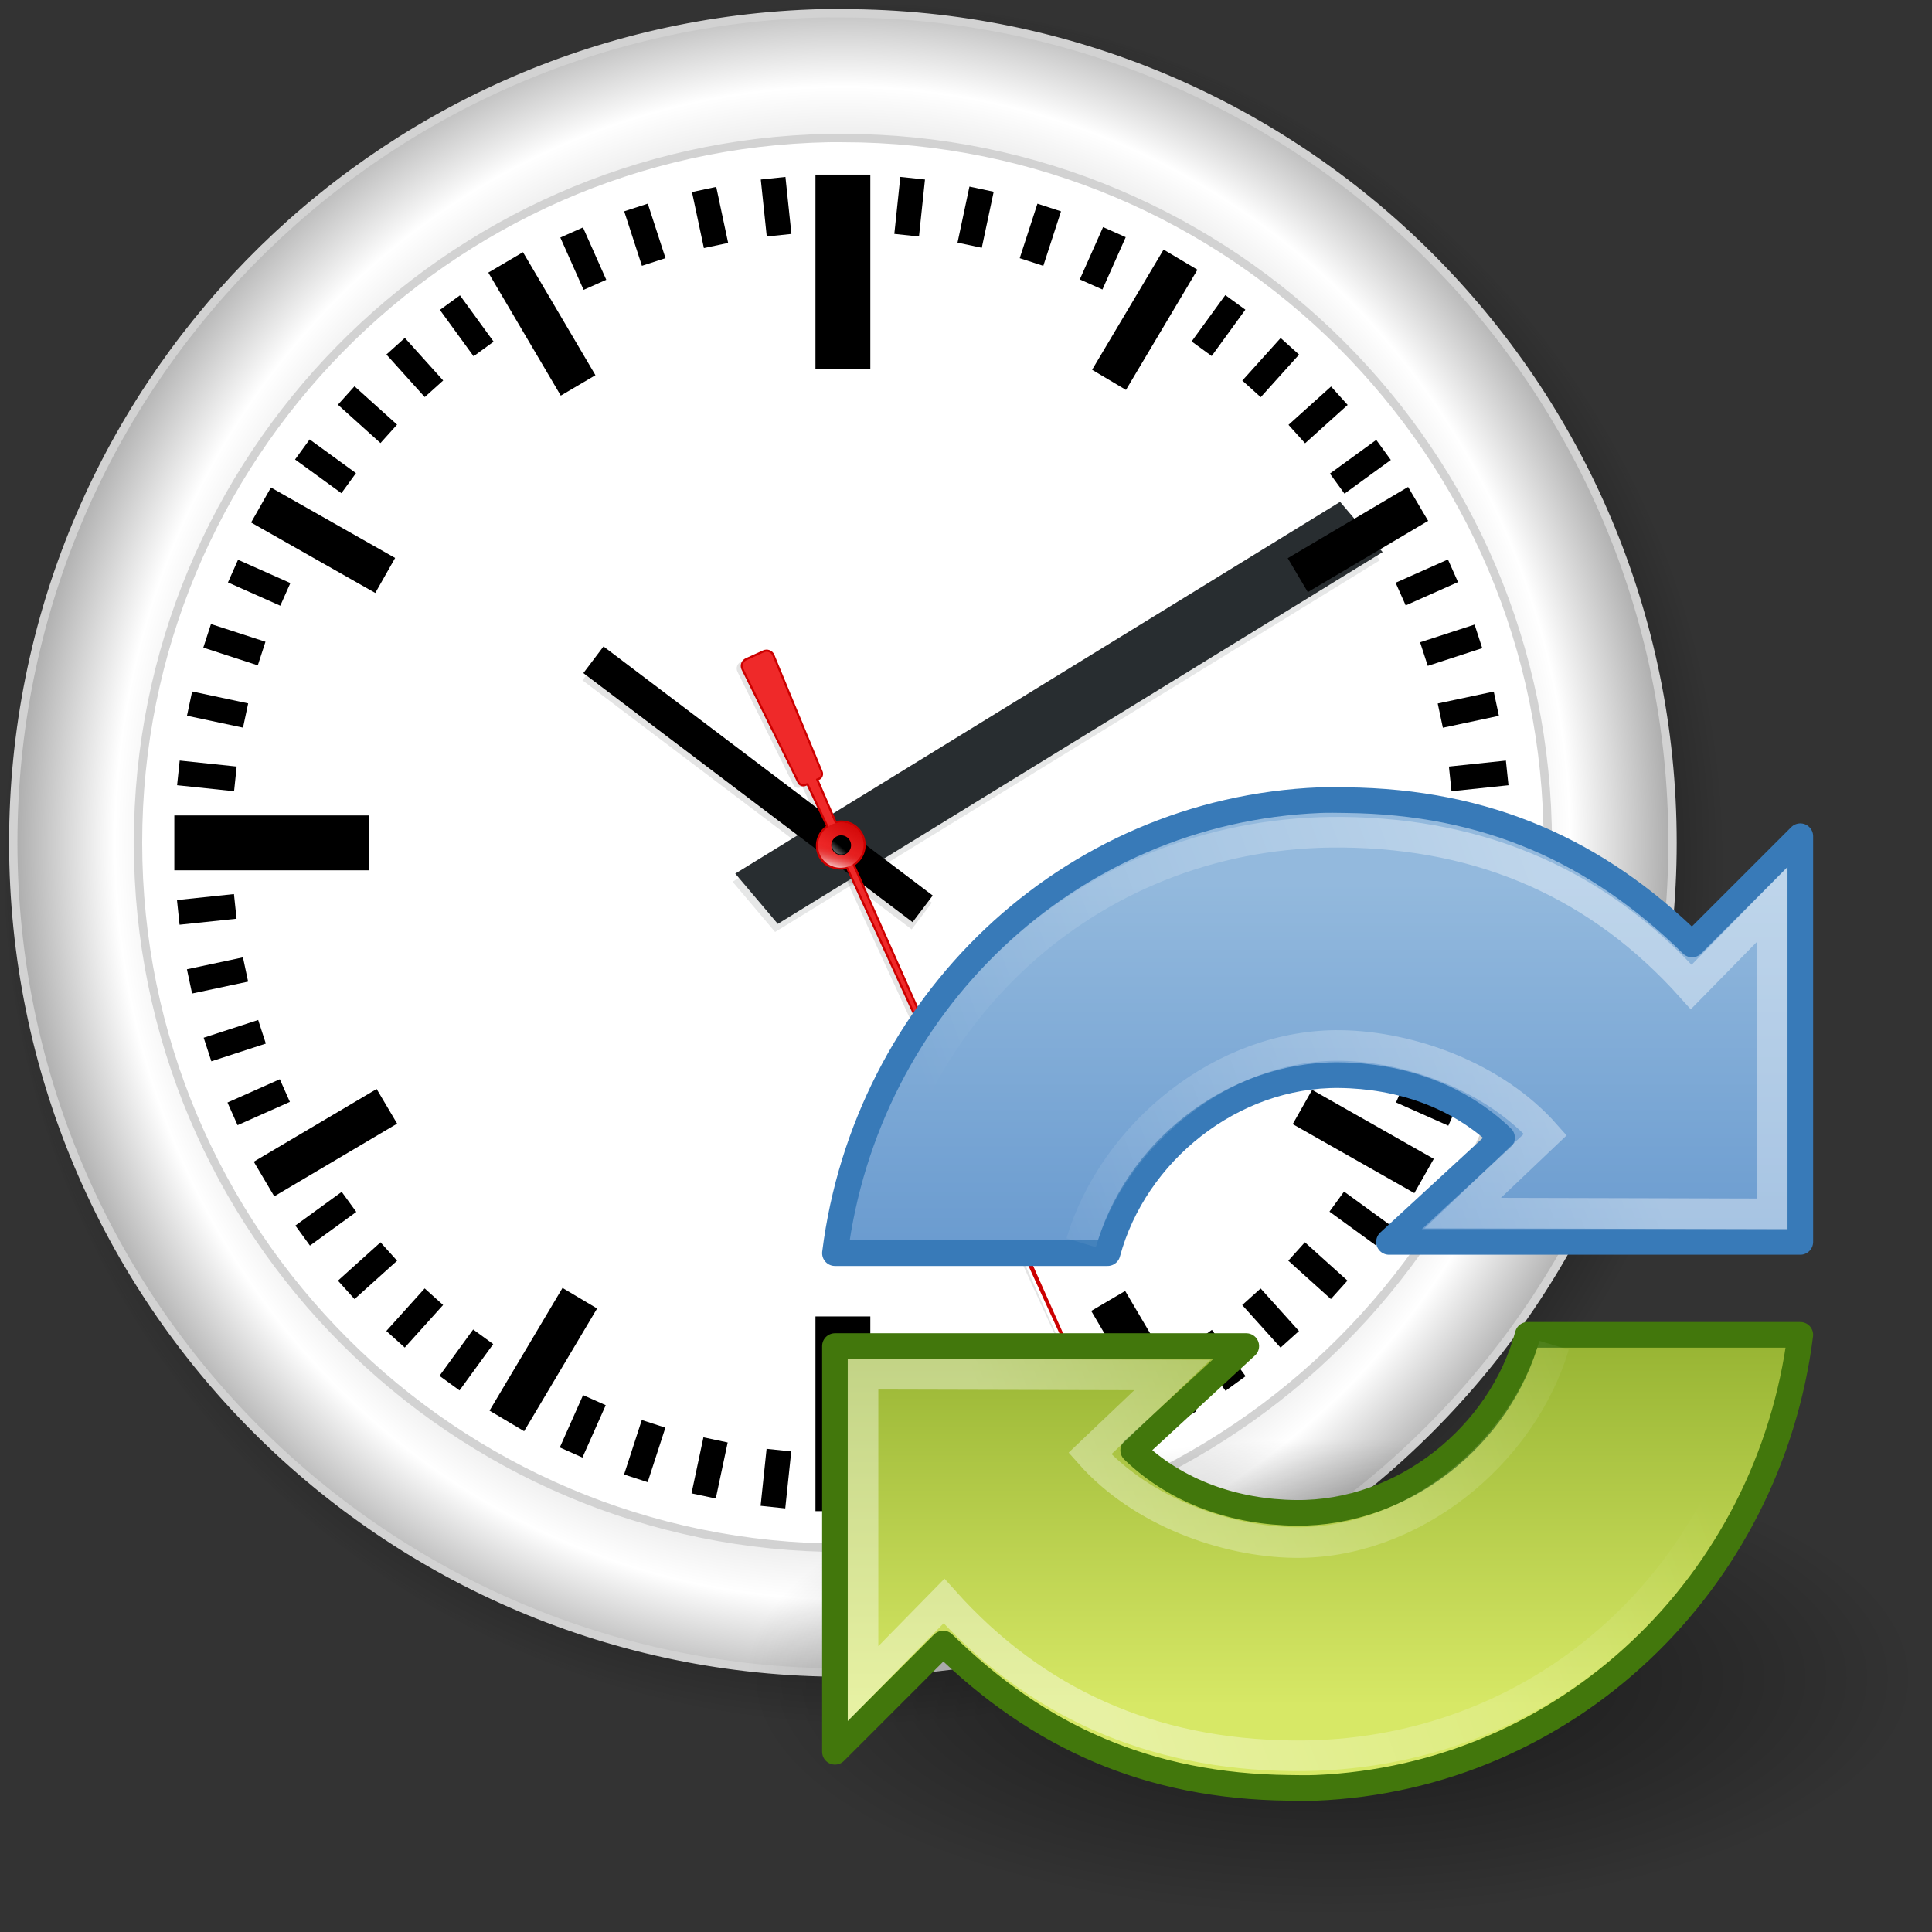 <?xml version="1.0" encoding="UTF-8" standalone="no"?>
<!-- Created with Inkscape (http://www.inkscape.org/) -->

<svg
   width="199.999"
   height="199.999"
   id="svg2"
   sodipodi:version="0.32"
   inkscape:version="1.3 (0e150ed6c4, 2023-07-21)"
   sodipodi:docname="realtime.svg"
   version="1.0"
   inkscape:output_extension="org.inkscape.output.svg.inkscape"
   inkscape:export-filename="Z:\Resources\ReadabilityStudio\ribbon\Clock.png"
   inkscape:export-xdpi="122.88032"
   inkscape:export-ydpi="122.88032"
   xml:space="preserve"
   xmlns:inkscape="http://www.inkscape.org/namespaces/inkscape"
   xmlns:sodipodi="http://sodipodi.sourceforge.net/DTD/sodipodi-0.dtd"
   xmlns:xlink="http://www.w3.org/1999/xlink"
   xmlns="http://www.w3.org/2000/svg"
   xmlns:svg="http://www.w3.org/2000/svg"
   xmlns:rdf="http://www.w3.org/1999/02/22-rdf-syntax-ns#"
   xmlns:cc="http://creativecommons.org/ns#"
   xmlns:dc="http://purl.org/dc/elements/1.1/"><rect width="100%" height="100%" fill="#333333" stroke="none"/><defs
     id="defs4"><linearGradient
       id="linearGradient2657"><stop
         id="stop2659"
         offset="0"
         style="stop-color:#ffffff;stop-opacity:1;" /><stop
         id="stop2661"
         offset="1"
         style="stop-color:#ffffff;stop-opacity:0;" /></linearGradient><linearGradient
       id="linearGradient3271"><stop
         style="stop-color: rgb(0, 0, 0); stop-opacity: 1;"
         offset="0"
         id="stop3273" /><stop
         id="stop3279"
         offset="0.86"
         style="stop-color: rgb(0, 0, 0); stop-opacity: 0.498;" /><stop
         style="stop-color: rgb(0, 0, 0); stop-opacity: 0;"
         offset="1"
         id="stop3275" /></linearGradient><linearGradient
       id="linearGradient7197"
       inkscape:collect="always"><stop
         id="stop7199"
         offset="0"
         style="stop-color: rgb(204, 0, 0); stop-opacity: 1;" /><stop
         id="stop7201"
         offset="1"
         style="stop-color: rgb(204, 0, 0); stop-opacity: 0;" /></linearGradient><linearGradient
       id="linearGradient7215"><stop
         style="stop-color: rgb(255, 255, 255); stop-opacity: 1;"
         offset="0"
         id="stop7217" /><stop
         style="stop-color: rgb(204, 0, 0); stop-opacity: 0;"
         offset="1"
         id="stop7219" /></linearGradient><linearGradient
       gradientUnits="objectBoundingBox"
       id="SteelBar"
       spreadMethod="pad"
       x1="0"
       x2="1"
       y1="0"
       y2="0"><stop
         offset="0"
         style="stop-color: black; stop-opacity: 1;"
         id="stop1370" /><stop
         offset="0.7"
         style="stop-color: white; stop-opacity: 1;"
         id="stop1372" /><stop
         offset="1"
         style="stop-color: black; stop-opacity: 1;"
         id="stop1374" /></linearGradient><radialGradient
       inkscape:collect="always"
       xlink:href="#linearGradient3271"
       id="radialGradient2085"
       gradientUnits="userSpaceOnUse"
       cx="416.921"
       cy="355.35"
       fx="416.921"
       fy="355.35"
       r="51.221"
       gradientTransform="matrix(1.952,0,0,1.952,-657.718,-537.51)" /><radialGradient
       inkscape:collect="always"
       xlink:href="#linearGradient3271"
       id="radialGradient2087"
       gradientUnits="userSpaceOnUse"
       cx="416.921"
       cy="355.35"
       fx="416.921"
       fy="355.35"
       r="50.971"
       gradientTransform="matrix(1.952,0,0,1.952,-657.718,-537.51)" /><radialGradient
       inkscape:collect="always"
       xlink:href="#SteelBar"
       id="radialGradient2093"
       gradientUnits="userSpaceOnUse"
       gradientTransform="matrix(1.247,-7.82671e-6,8.13347e-6,1.296,-222.866,-366.229)"
       cx="218.797"
       cy="321.169"
       fx="218.797"
       fy="321.169"
       r="49.922" /><linearGradient
       inkscape:collect="always"
       xlink:href="#linearGradient7197"
       id="linearGradient2644"
       gradientUnits="userSpaceOnUse"
       x1="-66.487"
       y1="57.046"
       x2="-65.777"
       y2="58.065"
       gradientTransform="matrix(4.101,0,0,4.101,474.058,-313.584)" /><linearGradient
       inkscape:collect="always"
       xlink:href="#linearGradient7215"
       id="linearGradient2649"
       gradientUnits="userSpaceOnUse"
       x1="-65.233"
       y1="58.346"
       x2="-65.842"
       y2="57.819"
       gradientTransform="matrix(1.318,2.921,-2.921,1.318,409.076,270.648)" /><linearGradient
       inkscape:collect="always"
       xlink:href="#linearGradient2657"
       id="linearGradient2681"
       x1="-65.303"
       y1="59.091"
       x2="-65.895"
       y2="57.841"
       gradientUnits="userSpaceOnUse"
       gradientTransform="matrix(1.664,0,0,1.664,313.39,-172.789)" /><linearGradient
       id="linearGradient3689"><stop
         offset="0"
         style="stop-color:#d7e866;stop-opacity:1"
         id="stop3691" /><stop
         offset="1"
         style="stop-color:#8cab2a;stop-opacity:1"
         id="stop3693" /></linearGradient><linearGradient
       id="linearGradient8838"><stop
         id="stop8840"
         style="stop-color:black;stop-opacity:1"
         offset="0" /><stop
         id="stop8842"
         style="stop-color:black;stop-opacity:0"
         offset="1" /></linearGradient><linearGradient
       id="linearGradient3533"><stop
         id="stop3535"
         style="stop-color:#93b9dd;stop-opacity:1"
         offset="0" /><stop
         id="stop3545"
         style="stop-color:#6396cd;stop-opacity:1"
         offset="1" /></linearGradient><linearGradient
       x1="15.373"
       y1="5.047"
       x2="15.373"
       y2="22.6"
       id="linearGradient2861"
       xlink:href="#linearGradient3533"
       gradientUnits="userSpaceOnUse"
       gradientTransform="matrix(0.954,0,0,0.954,0.493,2.895)" /><radialGradient
       cx="62.625"
       cy="4.625"
       r="10.625"
       fx="62.625"
       fy="4.625"
       id="radialGradient2864"
       xlink:href="#linearGradient8838"
       gradientUnits="userSpaceOnUse"
       gradientTransform="matrix(2.15,0,0,0.875,-110.636,34.661)" /><linearGradient
       inkscape:collect="always"
       xlink:href="#linearGradient2657"
       id="linearGradient2850"
       gradientUnits="userSpaceOnUse"
       gradientTransform="matrix(0.954,0,0,0.954,0.493,2.895)"
       x1="35.233"
       y1="10.677"
       x2="10.512"
       y2="19.948" /><linearGradient
       inkscape:collect="always"
       xlink:href="#linearGradient2657"
       id="linearGradient3684"
       gradientUnits="userSpaceOnUse"
       gradientTransform="matrix(-0.954,0,0,-0.954,46.382,44.602)"
       x1="35.233"
       y1="10.677"
       x2="10.512"
       y2="19.948" /><linearGradient
       inkscape:collect="always"
       xlink:href="#linearGradient3689"
       id="linearGradient3687"
       gradientUnits="userSpaceOnUse"
       gradientTransform="matrix(-0.954,0,0,-0.954,46.382,44.602)"
       x1="15.373"
       y1="5.047"
       x2="15.373"
       y2="22.6" /></defs><sodipodi:namedview
     id="base"
     pagecolor="#ffffff"
     bordercolor="#666666"
     borderopacity="1.0"
     inkscape:pageopacity="0.0"
     inkscape:pageshadow="2"
     inkscape:zoom="2.8409517"
     inkscape:cx="-17.423739"
     inkscape:cy="110.35034"
     inkscape:document-units="px"
     inkscape:current-layer="layer1"
     showguides="true"
     inkscape:guide-bbox="true"
     inkscape:window-width="2560"
     inkscape:window-height="1369"
     inkscape:window-x="-8"
     inkscape:window-y="-8"
     showgrid="false"
     inkscape:window-maximized="1"
     inkscape:showpageshadow="2"
     inkscape:pagecheckerboard="0"
     inkscape:deskcolor="#d1d1d1" /><g
     inkscape:label="Ebene 1"
     inkscape:groupmode="layer"
     id="layer1"
     transform="translate(-56.249,-56.25)"><g
       inkscape:label="Ebene 1"
       id="g2323"
       transform="rotate(36.65,-136.572,276.769)" /><g
       inkscape:label="Ebene 1"
       id="g1886"
       transform="matrix(1.934,0,0,1.934,57.176,57.272)" /><g
       id="g2"
       transform="matrix(0.894,0,0,0.894,5.94,5.94)"><circle
         style="display:inline;overflow:visible;visibility:visible;opacity:0.75;fill:url(#radialGradient2085);fill-opacity:1;fill-rule:evenodd;stroke:url(#radialGradient2087);stroke-width:0.976;stroke-linecap:round;stroke-linejoin:round;stroke-miterlimit:0.1;stroke-dasharray:none;stroke-dashoffset:0;stroke-opacity:1;marker:none"
         id="path2396"
         inkscape:export-filename="/home/fzap/klocki.png"
         inkscape:export-xdpi="391.56"
         inkscape:export-ydpi="391.56"
         cx="156.248"
         cy="156.25"
         r="99.512" /><circle
         style="display:inline;overflow:visible;visibility:visible;fill:#ffffff;fill-opacity:1;fill-rule:evenodd;stroke:none;stroke-width:0.967;stroke-linecap:round;stroke-linejoin:round;stroke-miterlimit:0.1;stroke-dasharray:none;stroke-dashoffset:0;stroke-opacity:1;marker:none"
         id="path2330"
         inkscape:export-filename="/home/fzap/klocki.png"
         inkscape:export-xdpi="391.56"
         inkscape:export-ydpi="391.56"
         cx="153.045"
         cy="153.901"
         r="92.238" /><g
         style="fill:#000000;fill-opacity:0.123"
         inkscape:export-ydpi="391.56"
         inkscape:export-xdpi="391.56"
         inkscape:export-filename="/home/fzap/klocki.png"
         transform="matrix(1.463,-1.264,4.989,5.775,158.354,148.713)"
         inkscape:label="Ebene 1"
         id="g1451"><path
           style="fill-opacity:0.123;fill-rule:evenodd;stroke:#282d30;stroke-width:1;stroke-linecap:square;stroke-linejoin:miter;stroke-miterlimit:4;stroke-dasharray:none;stroke-opacity:0.114"
           d="M -9.54,0 31.429,1.69"
           id="path1453"
           sodipodi:nodetypes="cc" /></g><path
         sodipodi:nodetypes="cc"
         style="display:inline;overflow:visible;visibility:visible;fill:none;fill-opacity:1;fill-rule:evenodd;stroke:#000000;stroke-width:3.867;stroke-linecap:square;stroke-linejoin:miter;stroke-miterlimit:0;stroke-dasharray:none;stroke-dashoffset:0;stroke-opacity:0.106;marker:none"
         d="m 126.427,134.675 35.038,26.508"
         id="path2328" /><path
         id="path2683"
         style="display:inline;overflow:visible;visibility:visible;fill:#000000;fill-opacity:0.106;fill-rule:evenodd;stroke:none;stroke-width:0.244;stroke-linecap:square;stroke-linejoin:miter;stroke-miterlimit:0;stroke-dashoffset:0;stroke-opacity:1;marker:none"
         d="m 150.318,146.836 2.131,4.942 c 1.242,-0.305 2.566,0.308 3.113,1.515 0.566,1.249 0.106,2.703 -1.024,3.413 l 29.205,65.706 -29.954,-65.318 c -1.422,0.212 -2.696,-0.212 -3.266,-1.47 -0.555,-1.224 -0.123,-2.646 0.958,-3.37 l -2.315,-4.895 -0.193,0.094 c -0.323,0.146 -0.701,0.004 -0.848,-0.32 L 141.656,134.038 c -0.197,-0.434 -0.006,-0.942 0.427,-1.138 l 2.014,-0.913 c 0.433,-0.196 0.94,-0.005 1.137,0.43 l 5.58,13.496 c 0.147,0.324 0.005,0.703 -0.318,0.849 -0.058,0.025 -0.121,0.05 -0.178,0.074"
         sodipodi:nodetypes="ccscccsccccccccccc" /><g
         transform="matrix(1.923,0.202,-0.202,1.923,67.801,47.695)"
         id="g2429"><rect
           inkscape:tile-cy="17.722816"
           inkscape:tile-cx="41.367621"
           inkscape:tile-h="3.4307041"
           inkscape:tile-w="1.4852411"
           y="9.94"
           x="49.262"
           height="3.431"
           width="1.485"
           id="rect2431"
           style="fill:#000000;fill-opacity:1;fill-rule:evenodd;stroke:none;stroke-width:1px;stroke-linecap:butt;stroke-linejoin:miter;stroke-opacity:1" /><rect
           style="fill:#000000;fill-opacity:1;fill-rule:evenodd;stroke:none;stroke-width:1px;stroke-linecap:butt;stroke-linejoin:miter;stroke-opacity:1"
           id="rect2433"
           width="1.485"
           height="3.431"
           x="49.255"
           y="86.529"
           inkscape:tile-w="1.4852411"
           inkscape:tile-h="3.4307041"
           inkscape:tile-cx="41.367621"
           inkscape:tile-cy="17.722816" /></g><g
         id="g2435"
         transform="matrix(1.891,0.402,-0.402,1.891,79.37,39.281)"><rect
           style="fill:#000000;fill-opacity:1;fill-rule:evenodd;stroke:none;stroke-width:1px;stroke-linecap:butt;stroke-linejoin:miter;stroke-opacity:1"
           id="rect2437"
           width="1.485"
           height="3.431"
           x="49.262"
           y="9.94"
           inkscape:tile-w="1.4852411"
           inkscape:tile-h="3.4307041"
           inkscape:tile-cx="41.367621"
           inkscape:tile-cy="17.722816" /><rect
           inkscape:tile-cy="17.722816"
           inkscape:tile-cx="41.367621"
           inkscape:tile-h="3.4307041"
           inkscape:tile-w="1.4852411"
           y="86.529"
           x="49.255"
           height="3.431"
           width="1.485"
           id="rect2439"
           style="fill:#000000;fill-opacity:1;fill-rule:evenodd;stroke:none;stroke-width:1px;stroke-linecap:butt;stroke-linejoin:miter;stroke-opacity:1" /></g><g
         transform="matrix(1.839,0.598,-0.598,1.839,91.754,32.122)"
         id="g2441"><rect
           inkscape:tile-cy="17.722816"
           inkscape:tile-cx="41.367621"
           inkscape:tile-h="3.4307041"
           inkscape:tile-w="1.4852411"
           y="9.94"
           x="49.262"
           height="3.431"
           width="1.485"
           id="rect2443"
           style="fill:#000000;fill-opacity:1;fill-rule:evenodd;stroke:none;stroke-width:1px;stroke-linecap:butt;stroke-linejoin:miter;stroke-opacity:1" /><rect
           style="fill:#000000;fill-opacity:1;fill-rule:evenodd;stroke:none;stroke-width:1px;stroke-linecap:butt;stroke-linejoin:miter;stroke-opacity:1"
           id="rect2445"
           width="1.485"
           height="3.431"
           x="49.255"
           y="86.529"
           inkscape:tile-w="1.4852411"
           inkscape:tile-h="3.4307041"
           inkscape:tile-cx="41.367621"
           inkscape:tile-cy="17.722816" /></g><g
         id="g2447"
         transform="matrix(1.766,0.786,-0.786,1.766,104.819,26.297)"><rect
           style="fill:#000000;fill-opacity:1;fill-rule:evenodd;stroke:none;stroke-width:1px;stroke-linecap:butt;stroke-linejoin:miter;stroke-opacity:1"
           id="rect2449"
           width="1.485"
           height="3.431"
           x="49.262"
           y="9.94"
           inkscape:tile-w="1.4852411"
           inkscape:tile-h="3.4307041"
           inkscape:tile-cx="41.367621"
           inkscape:tile-cy="17.722816" /><rect
           inkscape:tile-cy="17.722816"
           inkscape:tile-cx="41.367621"
           inkscape:tile-h="3.4307041"
           inkscape:tile-w="1.4852411"
           y="86.529"
           x="49.255"
           height="3.431"
           width="1.485"
           id="rect2451"
           style="fill:#000000;fill-opacity:1;fill-rule:evenodd;stroke:none;stroke-width:1px;stroke-linecap:butt;stroke-linejoin:miter;stroke-opacity:1" /></g><g
         id="g2459"
         transform="matrix(1.564,1.137,-1.137,1.564,132.412,18.889)"><rect
           style="fill:#000000;fill-opacity:1;fill-rule:evenodd;stroke:none;stroke-width:1px;stroke-linecap:butt;stroke-linejoin:miter;stroke-opacity:1"
           id="rect2461"
           width="1.485"
           height="3.431"
           x="49.262"
           y="9.94"
           inkscape:tile-w="1.4852411"
           inkscape:tile-h="3.4307041"
           inkscape:tile-cx="41.367621"
           inkscape:tile-cy="17.722816" /><rect
           inkscape:tile-cy="17.722816"
           inkscape:tile-cx="41.367621"
           inkscape:tile-h="3.4307041"
           inkscape:tile-w="1.4852411"
           y="86.529"
           x="49.255"
           height="3.431"
           width="1.485"
           id="rect2463"
           style="fill:#000000;fill-opacity:1;fill-rule:evenodd;stroke:none;stroke-width:1px;stroke-linecap:butt;stroke-linejoin:miter;stroke-opacity:1" /></g><g
         transform="matrix(1.437,1.294,-1.294,1.437,146.638,17.386)"
         id="g2465"><rect
           inkscape:tile-cy="17.722816"
           inkscape:tile-cx="41.367621"
           inkscape:tile-h="3.4307041"
           inkscape:tile-w="1.4852411"
           y="9.94"
           x="49.262"
           height="3.431"
           width="1.485"
           id="rect2467"
           style="fill:#000000;fill-opacity:1;fill-rule:evenodd;stroke:none;stroke-width:1px;stroke-linecap:butt;stroke-linejoin:miter;stroke-opacity:1" /><rect
           style="fill:#000000;fill-opacity:1;fill-rule:evenodd;stroke:none;stroke-width:1px;stroke-linecap:butt;stroke-linejoin:miter;stroke-opacity:1"
           id="rect2469"
           width="1.485"
           height="3.431"
           x="49.255"
           y="86.529"
           inkscape:tile-w="1.4852411"
           inkscape:tile-h="3.4307041"
           inkscape:tile-cx="41.367621"
           inkscape:tile-cy="17.722816" /></g><g
         id="g2471"
         transform="matrix(1.294,1.437,-1.437,1.294,160.942,17.379)"><rect
           style="fill:#000000;fill-opacity:1;fill-rule:evenodd;stroke:none;stroke-width:1px;stroke-linecap:butt;stroke-linejoin:miter;stroke-opacity:1"
           id="rect2473"
           width="1.485"
           height="3.431"
           x="49.262"
           y="9.94"
           inkscape:tile-w="1.4852411"
           inkscape:tile-h="3.4307041"
           inkscape:tile-cx="41.367621"
           inkscape:tile-cy="17.722816" /><rect
           inkscape:tile-cy="17.722816"
           inkscape:tile-cx="41.367621"
           inkscape:tile-h="3.4307041"
           inkscape:tile-w="1.4852411"
           y="86.529"
           x="49.255"
           height="3.431"
           width="1.485"
           id="rect2475"
           style="fill:#000000;fill-opacity:1;fill-rule:evenodd;stroke:none;stroke-width:1px;stroke-linecap:butt;stroke-linejoin:miter;stroke-opacity:1" /></g><g
         transform="matrix(1.137,1.564,-1.564,1.137,175.17,18.867)"
         id="g2477"><rect
           inkscape:tile-cy="17.722816"
           inkscape:tile-cx="41.367621"
           inkscape:tile-h="3.4307041"
           inkscape:tile-w="1.4852411"
           y="9.94"
           x="49.262"
           height="3.431"
           width="1.485"
           id="rect2479"
           style="fill:#000000;fill-opacity:1;fill-rule:evenodd;stroke:none;stroke-width:1px;stroke-linecap:butt;stroke-linejoin:miter;stroke-opacity:1" /><rect
           style="fill:#000000;fill-opacity:1;fill-rule:evenodd;stroke:none;stroke-width:1px;stroke-linecap:butt;stroke-linejoin:miter;stroke-opacity:1"
           id="rect2481"
           width="1.485"
           height="3.431"
           x="49.255"
           y="86.529"
           inkscape:tile-w="1.4852411"
           inkscape:tile-h="3.4307041"
           inkscape:tile-cx="41.367621"
           inkscape:tile-cy="17.722816" /></g><g
         transform="matrix(0.786,1.766,-1.766,0.786,202.77,26.247)"
         id="g2489"><rect
           inkscape:tile-cy="17.722816"
           inkscape:tile-cx="41.367621"
           inkscape:tile-h="3.4307041"
           inkscape:tile-w="1.4852411"
           y="9.94"
           x="49.262"
           height="3.431"
           width="1.485"
           id="rect2491"
           style="fill:#000000;fill-opacity:1;fill-rule:evenodd;stroke:none;stroke-width:1px;stroke-linecap:butt;stroke-linejoin:miter;stroke-opacity:1" /><rect
           style="fill:#000000;fill-opacity:1;fill-rule:evenodd;stroke:none;stroke-width:1px;stroke-linecap:butt;stroke-linejoin:miter;stroke-opacity:1"
           id="rect2493"
           width="1.485"
           height="3.431"
           x="49.255"
           y="86.529"
           inkscape:tile-w="1.4852411"
           inkscape:tile-h="3.4307041"
           inkscape:tile-cx="41.367621"
           inkscape:tile-cy="17.722816" /></g><g
         id="g2495"
         transform="matrix(0.598,1.839,-1.839,0.598,215.841,32.059)"><rect
           style="fill:#000000;fill-opacity:1;fill-rule:evenodd;stroke:none;stroke-width:1px;stroke-linecap:butt;stroke-linejoin:miter;stroke-opacity:1"
           id="rect2497"
           width="1.485"
           height="3.431"
           x="49.262"
           y="9.94"
           inkscape:tile-w="1.4852411"
           inkscape:tile-h="3.4307041"
           inkscape:tile-cx="41.367621"
           inkscape:tile-cy="17.722816" /><rect
           inkscape:tile-cy="17.722816"
           inkscape:tile-cx="41.367621"
           inkscape:tile-h="3.4307041"
           inkscape:tile-w="1.4852411"
           y="86.529"
           x="49.255"
           height="3.431"
           width="1.485"
           id="rect2499"
           style="fill:#000000;fill-opacity:1;fill-rule:evenodd;stroke:none;stroke-width:1px;stroke-linecap:butt;stroke-linejoin:miter;stroke-opacity:1" /></g><g
         transform="matrix(0.402,1.891,-1.891,0.402,228.233,39.205)"
         id="g2501"><rect
           inkscape:tile-cy="17.722816"
           inkscape:tile-cx="41.367621"
           inkscape:tile-h="3.4307041"
           inkscape:tile-w="1.4852411"
           y="9.94"
           x="49.262"
           height="3.431"
           width="1.485"
           id="rect2503"
           style="fill:#000000;fill-opacity:1;fill-rule:evenodd;stroke:none;stroke-width:1px;stroke-linecap:butt;stroke-linejoin:miter;stroke-opacity:1" /><rect
           style="fill:#000000;fill-opacity:1;fill-rule:evenodd;stroke:none;stroke-width:1px;stroke-linecap:butt;stroke-linejoin:miter;stroke-opacity:1"
           id="rect2505"
           width="1.485"
           height="3.431"
           x="49.255"
           y="86.529"
           inkscape:tile-w="1.4852411"
           inkscape:tile-h="3.4307041"
           inkscape:tile-cx="41.367621"
           inkscape:tile-cy="17.722816" /></g><g
         id="g2507"
         transform="matrix(0.202,1.923,-1.923,0.202,239.81,47.607)"><rect
           style="fill:#000000;fill-opacity:1;fill-rule:evenodd;stroke:none;stroke-width:1px;stroke-linecap:butt;stroke-linejoin:miter;stroke-opacity:1"
           id="rect2509"
           width="1.485"
           height="3.431"
           x="49.262"
           y="9.94"
           inkscape:tile-w="1.4852411"
           inkscape:tile-h="3.4307041"
           inkscape:tile-cx="41.367621"
           inkscape:tile-cy="17.722816" /><rect
           inkscape:tile-cy="17.722816"
           inkscape:tile-cx="41.367621"
           inkscape:tile-h="3.4307041"
           inkscape:tile-w="1.4852411"
           y="86.529"
           x="49.255"
           height="3.431"
           width="1.485"
           id="rect2511"
           style="fill:#000000;fill-opacity:1;fill-rule:evenodd;stroke:none;stroke-width:1px;stroke-linecap:butt;stroke-linejoin:miter;stroke-opacity:1" /></g><g
         id="g2519"
         transform="matrix(-0.202,1.923,-1.923,-0.202,260.023,67.798)"><rect
           style="fill:#000000;fill-opacity:1;fill-rule:evenodd;stroke:none;stroke-width:1px;stroke-linecap:butt;stroke-linejoin:miter;stroke-opacity:1"
           id="rect2521"
           width="1.485"
           height="3.431"
           x="49.262"
           y="9.94"
           inkscape:tile-w="1.4852411"
           inkscape:tile-h="3.4307041"
           inkscape:tile-cx="41.367621"
           inkscape:tile-cy="17.722816" /><rect
           inkscape:tile-cy="17.722816"
           inkscape:tile-cx="41.367621"
           inkscape:tile-h="3.4307041"
           inkscape:tile-w="1.4852411"
           y="86.529"
           x="49.255"
           height="3.431"
           width="1.485"
           id="rect2523"
           style="fill:#000000;fill-opacity:1;fill-rule:evenodd;stroke:none;stroke-width:1px;stroke-linecap:butt;stroke-linejoin:miter;stroke-opacity:1" /></g><g
         transform="matrix(-0.402,1.891,-1.891,-0.402,268.437,79.367)"
         id="g2525"><rect
           inkscape:tile-cy="17.722816"
           inkscape:tile-cx="41.367621"
           inkscape:tile-h="3.4307041"
           inkscape:tile-w="1.4852411"
           y="9.94"
           x="49.262"
           height="3.431"
           width="1.485"
           id="rect2527"
           style="fill:#000000;fill-opacity:1;fill-rule:evenodd;stroke:none;stroke-width:1px;stroke-linecap:butt;stroke-linejoin:miter;stroke-opacity:1" /><rect
           style="fill:#000000;fill-opacity:1;fill-rule:evenodd;stroke:none;stroke-width:1px;stroke-linecap:butt;stroke-linejoin:miter;stroke-opacity:1"
           id="rect2529"
           width="1.485"
           height="3.431"
           x="49.255"
           y="86.529"
           inkscape:tile-w="1.4852411"
           inkscape:tile-h="3.4307041"
           inkscape:tile-cx="41.367621"
           inkscape:tile-cy="17.722816" /></g><g
         id="g2531"
         transform="matrix(-0.598,1.839,-1.839,-0.598,275.595,91.751)"><rect
           style="fill:#000000;fill-opacity:1;fill-rule:evenodd;stroke:none;stroke-width:1px;stroke-linecap:butt;stroke-linejoin:miter;stroke-opacity:1"
           id="rect2533"
           width="1.485"
           height="3.431"
           x="49.262"
           y="9.94"
           inkscape:tile-w="1.4852411"
           inkscape:tile-h="3.4307041"
           inkscape:tile-cx="41.367621"
           inkscape:tile-cy="17.722816" /><rect
           inkscape:tile-cy="17.722816"
           inkscape:tile-cx="41.367621"
           inkscape:tile-h="3.4307041"
           inkscape:tile-w="1.4852411"
           y="86.529"
           x="49.255"
           height="3.431"
           width="1.485"
           id="rect2535"
           style="fill:#000000;fill-opacity:1;fill-rule:evenodd;stroke:none;stroke-width:1px;stroke-linecap:butt;stroke-linejoin:miter;stroke-opacity:1" /></g><g
         transform="matrix(-0.786,1.766,-1.766,-0.786,281.421,104.817)"
         id="g2537"><rect
           inkscape:tile-cy="17.722816"
           inkscape:tile-cx="41.367621"
           inkscape:tile-h="3.4307041"
           inkscape:tile-w="1.4852411"
           y="9.94"
           x="49.262"
           height="3.431"
           width="1.485"
           id="rect2539"
           style="fill:#000000;fill-opacity:1;fill-rule:evenodd;stroke:none;stroke-width:1px;stroke-linecap:butt;stroke-linejoin:miter;stroke-opacity:1" /><rect
           style="fill:#000000;fill-opacity:1;fill-rule:evenodd;stroke:none;stroke-width:1px;stroke-linecap:butt;stroke-linejoin:miter;stroke-opacity:1"
           id="rect2541"
           width="1.485"
           height="3.431"
           x="49.255"
           y="86.529"
           inkscape:tile-w="1.4852411"
           inkscape:tile-h="3.4307041"
           inkscape:tile-cx="41.367621"
           inkscape:tile-cy="17.722816" /></g><g
         transform="matrix(-1.137,1.564,-1.564,-1.137,288.829,132.409)"
         id="g2549"><rect
           inkscape:tile-cy="17.722816"
           inkscape:tile-cx="41.367621"
           inkscape:tile-h="3.4307041"
           inkscape:tile-w="1.4852411"
           y="9.94"
           x="49.262"
           height="3.431"
           width="1.485"
           id="rect2551"
           style="fill:#000000;fill-opacity:1;fill-rule:evenodd;stroke:none;stroke-width:1px;stroke-linecap:butt;stroke-linejoin:miter;stroke-opacity:1" /><rect
           style="fill:#000000;fill-opacity:1;fill-rule:evenodd;stroke:none;stroke-width:1px;stroke-linecap:butt;stroke-linejoin:miter;stroke-opacity:1"
           id="rect2553"
           width="1.485"
           height="3.431"
           x="49.255"
           y="86.529"
           inkscape:tile-w="1.4852411"
           inkscape:tile-h="3.4307041"
           inkscape:tile-cx="41.367621"
           inkscape:tile-cy="17.722816" /></g><g
         id="g2555"
         transform="matrix(-1.294,1.437,-1.437,-1.294,290.331,146.635)"><rect
           style="fill:#000000;fill-opacity:1;fill-rule:evenodd;stroke:none;stroke-width:1px;stroke-linecap:butt;stroke-linejoin:miter;stroke-opacity:1"
           id="rect2557"
           width="1.485"
           height="3.431"
           x="49.262"
           y="9.94"
           inkscape:tile-w="1.4852411"
           inkscape:tile-h="3.4307041"
           inkscape:tile-cx="41.367621"
           inkscape:tile-cy="17.722816" /><rect
           inkscape:tile-cy="17.722816"
           inkscape:tile-cx="41.367621"
           inkscape:tile-h="3.4307041"
           inkscape:tile-w="1.4852411"
           y="86.529"
           x="49.255"
           height="3.431"
           width="1.485"
           id="rect2559"
           style="fill:#000000;fill-opacity:1;fill-rule:evenodd;stroke:none;stroke-width:1px;stroke-linecap:butt;stroke-linejoin:miter;stroke-opacity:1" /></g><g
         transform="matrix(-1.437,1.294,-1.294,-1.437,290.339,160.94)"
         id="g2561"><rect
           inkscape:tile-cy="17.722816"
           inkscape:tile-cx="41.367621"
           inkscape:tile-h="3.4307041"
           inkscape:tile-w="1.4852411"
           y="9.94"
           x="49.262"
           height="3.431"
           width="1.485"
           id="rect2563"
           style="fill:#000000;fill-opacity:1;fill-rule:evenodd;stroke:none;stroke-width:1px;stroke-linecap:butt;stroke-linejoin:miter;stroke-opacity:1" /><rect
           style="fill:#000000;fill-opacity:1;fill-rule:evenodd;stroke:none;stroke-width:1px;stroke-linecap:butt;stroke-linejoin:miter;stroke-opacity:1"
           id="rect2565"
           width="1.485"
           height="3.431"
           x="49.255"
           y="86.529"
           inkscape:tile-w="1.4852411"
           inkscape:tile-h="3.4307041"
           inkscape:tile-cx="41.367621"
           inkscape:tile-cy="17.722816" /></g><g
         id="g2567"
         transform="matrix(-1.564,1.137,-1.137,-1.564,288.852,175.167)"><rect
           style="fill:#000000;fill-opacity:1;fill-rule:evenodd;stroke:none;stroke-width:1px;stroke-linecap:butt;stroke-linejoin:miter;stroke-opacity:1"
           id="rect2569"
           width="1.485"
           height="3.431"
           x="49.262"
           y="9.94"
           inkscape:tile-w="1.4852411"
           inkscape:tile-h="3.4307041"
           inkscape:tile-cx="41.367621"
           inkscape:tile-cy="17.722816" /><rect
           inkscape:tile-cy="17.722816"
           inkscape:tile-cx="41.367621"
           inkscape:tile-h="3.4307041"
           inkscape:tile-w="1.4852411"
           y="86.529"
           x="49.255"
           height="3.431"
           width="1.485"
           id="rect2571"
           style="fill:#000000;fill-opacity:1;fill-rule:evenodd;stroke:none;stroke-width:1px;stroke-linecap:butt;stroke-linejoin:miter;stroke-opacity:1" /></g><g
         id="g2579"
         transform="matrix(-1.766,0.786,-0.786,-1.766,281.471,202.767)"><rect
           style="fill:#000000;fill-opacity:1;fill-rule:evenodd;stroke:none;stroke-width:1px;stroke-linecap:butt;stroke-linejoin:miter;stroke-opacity:1"
           id="rect2581"
           width="1.485"
           height="3.431"
           x="49.262"
           y="9.94"
           inkscape:tile-w="1.4852411"
           inkscape:tile-h="3.4307041"
           inkscape:tile-cx="41.367621"
           inkscape:tile-cy="17.722816" /><rect
           inkscape:tile-cy="17.722816"
           inkscape:tile-cx="41.367621"
           inkscape:tile-h="3.4307041"
           inkscape:tile-w="1.4852411"
           y="86.529"
           x="49.255"
           height="3.431"
           width="1.485"
           id="rect2583"
           style="fill:#000000;fill-opacity:1;fill-rule:evenodd;stroke:none;stroke-width:1px;stroke-linecap:butt;stroke-linejoin:miter;stroke-opacity:1" /></g><g
         transform="matrix(-1.839,0.598,-0.598,-1.839,275.659,215.838)"
         id="g2585"><rect
           inkscape:tile-cy="17.722816"
           inkscape:tile-cx="41.367621"
           inkscape:tile-h="3.4307041"
           inkscape:tile-w="1.4852411"
           y="9.94"
           x="49.262"
           height="3.431"
           width="1.485"
           id="rect2587"
           style="fill:#000000;fill-opacity:1;fill-rule:evenodd;stroke:none;stroke-width:1px;stroke-linecap:butt;stroke-linejoin:miter;stroke-opacity:1" /><rect
           style="fill:#000000;fill-opacity:1;fill-rule:evenodd;stroke:none;stroke-width:1px;stroke-linecap:butt;stroke-linejoin:miter;stroke-opacity:1"
           id="rect2589"
           width="1.485"
           height="3.431"
           x="49.255"
           y="86.529"
           inkscape:tile-w="1.4852411"
           inkscape:tile-h="3.4307041"
           inkscape:tile-cx="41.367621"
           inkscape:tile-cy="17.722816" /></g><g
         id="g2591"
         transform="matrix(-1.891,0.402,-0.402,-1.891,268.514,228.23)"><rect
           style="fill:#000000;fill-opacity:1;fill-rule:evenodd;stroke:none;stroke-width:1px;stroke-linecap:butt;stroke-linejoin:miter;stroke-opacity:1"
           id="rect2593"
           width="1.485"
           height="3.431"
           x="49.262"
           y="9.94"
           inkscape:tile-w="1.4852411"
           inkscape:tile-h="3.4307041"
           inkscape:tile-cx="41.367621"
           inkscape:tile-cy="17.722816" /><rect
           inkscape:tile-cy="17.722816"
           inkscape:tile-cx="41.367621"
           inkscape:tile-h="3.4307041"
           inkscape:tile-w="1.4852411"
           y="86.529"
           x="49.255"
           height="3.431"
           width="1.485"
           id="rect2595"
           style="fill:#000000;fill-opacity:1;fill-rule:evenodd;stroke:none;stroke-width:1px;stroke-linecap:butt;stroke-linejoin:miter;stroke-opacity:1" /></g><g
         transform="matrix(-1.923,0.202,-0.202,-1.923,260.112,239.807)"
         id="g2597"><rect
           inkscape:tile-cy="17.722816"
           inkscape:tile-cx="41.367621"
           inkscape:tile-h="3.4307041"
           inkscape:tile-w="1.4852411"
           y="9.94"
           x="49.262"
           height="3.431"
           width="1.485"
           id="rect2599"
           style="fill:#000000;fill-opacity:1;fill-rule:evenodd;stroke:none;stroke-width:1px;stroke-linecap:butt;stroke-linejoin:miter;stroke-opacity:1" /><rect
           style="fill:#000000;fill-opacity:1;fill-rule:evenodd;stroke:none;stroke-width:1px;stroke-linecap:butt;stroke-linejoin:miter;stroke-opacity:1"
           id="rect2601"
           width="1.485"
           height="3.431"
           x="49.255"
           y="86.529"
           inkscape:tile-w="1.4852411"
           inkscape:tile-h="3.4307041"
           inkscape:tile-cx="41.367621"
           inkscape:tile-cy="17.722816" /></g><g
         id="g2605"
         transform="matrix(1.934,0,0,1.934,57.176,57.272)"><rect
           style="fill:#000000;fill-opacity:1;fill-rule:evenodd;stroke:none;stroke-width:1px;stroke-linecap:butt;stroke-linejoin:miter;stroke-opacity:1"
           id="rect7297"
           width="3.285"
           height="11.657"
           x="48.357"
           y="9.94" /><rect
           y="78.303"
           x="48.357"
           height="11.657"
           width="3.285"
           id="rect2603"
           style="fill:#000000;fill-opacity:1;fill-rule:evenodd;stroke:none;stroke-width:1px;stroke-linecap:butt;stroke-linejoin:miter;stroke-opacity:1" /></g><g
         transform="matrix(3.903885e-7,1.934,-1.934,3.903885e-7,250.443,57.176)"
         id="g2621"><rect
           y="9.94"
           x="48.357"
           height="11.657"
           width="3.285"
           id="rect2623"
           style="fill:#000000;fill-opacity:1;fill-rule:evenodd;stroke:none;stroke-width:1px;stroke-linecap:butt;stroke-linejoin:miter;stroke-opacity:1" /><rect
           style="fill:#000000;fill-opacity:1;fill-rule:evenodd;stroke:none;stroke-width:1px;stroke-linecap:butt;stroke-linejoin:miter;stroke-opacity:1"
           id="rect2625"
           width="3.285"
           height="11.657"
           x="48.357"
           y="78.303" /></g><g
         id="g3292"
         inkscape:label="Ebene 1"
         transform="matrix(1.463,-1.264,4.989,5.775,158.667,147.774)"
         inkscape:export-filename="/home/fzap/klocki.png"
         inkscape:export-xdpi="391.56"
         inkscape:export-ydpi="391.56"
         style="fill:#000000;fill-opacity:1"><path
           sodipodi:nodetypes="cc"
           id="path4959"
           d="M -9.54,0 31.429,1.69"
           style="fill:#000000;fill-opacity:1;fill-rule:evenodd;stroke:#282d30;stroke-width:1;stroke-linecap:square;stroke-linejoin:miter;stroke-miterlimit:4;stroke-dasharray:none;stroke-opacity:1" /></g><path
         id="path3729"
         d="m 126.531,133.84 35.038,26.508"
         style="display:inline;overflow:visible;visibility:visible;fill:none;fill-opacity:1;fill-rule:evenodd;stroke:#000000;stroke-width:3.867;stroke-linecap:square;stroke-linejoin:miter;stroke-miterlimit:0;stroke-dasharray:none;stroke-dashoffset:0;stroke-opacity:1;marker:none"
         sodipodi:nodetypes="cc" /><path
         sodipodi:nodetypes="ccscccsccccccccccc"
         d="m 150.908,146.541 2.131,4.942 c 1.242,-0.305 2.566,0.308 3.113,1.515 0.566,1.249 0.106,2.703 -1.024,3.413 l 29.205,65.706 -29.954,-65.318 c -1.422,0.212 -2.696,-0.212 -3.266,-1.47 -0.555,-1.224 -0.123,-2.646 0.958,-3.37 l -2.315,-4.895 -0.193,0.094 c -0.323,0.146 -0.701,0.004 -0.848,-0.32 l -6.469,-13.093 c -0.197,-0.434 -0.006,-0.942 0.427,-1.138 l 2.014,-0.913 c 0.433,-0.196 0.94,-0.005 1.137,0.43 l 5.58,13.496 c 0.147,0.324 0.005,0.703 -0.318,0.849 -0.058,0.025 -0.121,0.05 -0.178,0.074"
         style="display:inline;overflow:visible;visibility:visible;fill:#ef2929;fill-opacity:1;fill-rule:evenodd;stroke:#cc0000;stroke-width:0.244;stroke-linecap:square;stroke-linejoin:miter;stroke-miterlimit:0;stroke-dashoffset:0;stroke-opacity:1;marker:none"
         id="path5441" /><path
         sodipodi:end="6.2777611"
         sodipodi:start="0"
         sodipodi:type="arc"
         style="display:inline;overflow:visible;visibility:visible;fill:url(#linearGradient2644);fill-opacity:1;fill-rule:evenodd;stroke:none;stroke-width:2.05;stroke-linecap:round;stroke-linejoin:round;stroke-miterlimit:0.1;stroke-dasharray:none;stroke-dashoffset:0;stroke-opacity:1;marker:none"
         id="path5449"
         sodipodi:cx="203.71384"
         sodipodi:cy="-76.6782"
         sodipodi:rx="2.6353292"
         sodipodi:ry="2.6277759"
         d="m 206.349,-76.678 a 2.635,2.628 0 0 1 -2.632,2.628 2.635,2.628 0 0 1 -2.639,-2.621 2.635,2.628 0 0 1 2.625,-2.635 2.635,2.628 0 0 1 2.646,2.614 l -2.635,0.014 z"
         transform="rotate(65.713)"
         sodipodi:arc-type="slice" /><path
         id="path7241"
         d="m 155.755,153.234 c 0.563,1.247 0.217,2.721 -1.03,3.283 -1.247,0.563 -2.828,0.124 -3.481,-1.231 -0.595,-1.232 0.706,-4.404 0.948,-3.354"
         style="display:inline;overflow:visible;visibility:visible;fill:url(#linearGradient2649);fill-opacity:1;fill-rule:evenodd;stroke:none;stroke-width:0.5;stroke-linecap:round;stroke-linejoin:round;stroke-miterlimit:0.1;stroke-dashoffset:0;stroke-opacity:1;marker:none" /><g
         id="g1707"
         inkscape:label="Ebene 1"
         transform="matrix(1.934,0,0,1.934,57.175,57.175)"
         inkscape:export-filename="/home/fzap/klocki.png"
         inkscape:export-xdpi="391.56"
         inkscape:export-ydpi="391.56"><path
           id="path4460"
           d="M 48.703,0.331 C 21.875,1.011 0.328,22.995 0.328,49.987 c 0,27.42 22.236,49.688 49.656,49.688 27.42,0 49.688,-22.267 49.688,-49.688 0,-27.42 -22.267,-49.656 -49.688,-49.656 -0.428,0 -0.855,-0.011 -1.281,0 z m 0.469,7.469 c 0.272,-0.005 0.539,0 0.812,0 23.293,-10e-6 42.219,18.895 42.219,42.188 0,23.293 -18.926,42.219 -42.219,42.219 C 26.692,92.206 7.797,73.279 7.797,49.987 7.797,26.967 26.256,8.235 49.172,7.799 Z"
           style="display:inline;overflow:visible;visibility:visible;opacity:1;fill:url(#radialGradient2093);fill-opacity:1;fill-rule:evenodd;stroke:#d2d2d2;stroke-width:0.5;stroke-linecap:round;stroke-linejoin:round;stroke-miterlimit:0.1;stroke-dasharray:none;stroke-dashoffset:0;stroke-opacity:1;marker:none" /></g><rect
         style="fill:#000000;fill-opacity:1;fill-rule:evenodd;stroke:none;stroke-width:1px;stroke-linecap:butt;stroke-linejoin:miter;stroke-opacity:1"
         id="rect2611"
         width="4.563"
         height="16.193"
         x="-56.325"
         y="-288.165"
         transform="rotate(149.502)" /><rect
         y="-149.476"
         x="-57.288"
         height="16.533"
         width="4.659"
         id="rect2613"
         style="fill:#000000;fill-opacity:1;fill-rule:evenodd;stroke:none;stroke-width:1px;stroke-linecap:butt;stroke-linejoin:miter;stroke-opacity:1"
         transform="rotate(149.502)" /><rect
         y="-24.417"
         x="207.708"
         height="16.193"
         width="4.563"
         id="rect2624"
         style="fill:#000000;fill-opacity:1;fill-rule:evenodd;stroke:none;stroke-width:1px;stroke-linecap:butt;stroke-linejoin:miter;stroke-opacity:1"
         transform="rotate(30.738)" /><rect
         style="fill:#000000;fill-opacity:1;fill-rule:evenodd;stroke:none;stroke-width:1px;stroke-linecap:butt;stroke-linejoin:miter;stroke-opacity:1"
         id="rect2626"
         width="4.659"
         height="16.533"
         x="209.34"
         y="114.498"
         transform="rotate(30.738)" /><rect
         y="-131.382"
         x="208.646"
         height="16.193"
         width="4.563"
         id="rect2630"
         style="fill:#000000;fill-opacity:1;fill-rule:evenodd;stroke:none;stroke-width:1px;stroke-linecap:butt;stroke-linejoin:miter;stroke-opacity:1"
         transform="rotate(59.387)" /><rect
         style="fill:#000000;fill-opacity:1;fill-rule:evenodd;stroke:none;stroke-width:1px;stroke-linecap:butt;stroke-linejoin:miter;stroke-opacity:1"
         id="rect2632"
         width="4.659"
         height="16.533"
         x="207.822"
         y="6.906"
         transform="rotate(59.387)" /><rect
         y="-287.325"
         x="55.999"
         height="16.193"
         width="4.563"
         id="rect2636"
         style="fill:#000000;fill-opacity:1;fill-rule:evenodd;stroke:none;stroke-width:1px;stroke-linecap:butt;stroke-linejoin:miter;stroke-opacity:1"
         transform="rotate(119.561)" /><rect
         style="fill:#000000;fill-opacity:1;fill-rule:evenodd;stroke:none;stroke-width:1px;stroke-linecap:butt;stroke-linejoin:miter;stroke-opacity:1"
         id="rect2638"
         width="4.659"
         height="16.533"
         x="54.811"
         y="-148.384"
         transform="rotate(119.561)" /><path
         transform="rotate(65.713)"
         d="m 204.858,-76.678 a 1.144,1.14 0 0 1 -1.127,1.14 1.144,1.14 0 0 1 -1.16,-1.106 1.144,1.14 0 0 1 1.092,-1.173 1.144,1.14 0 0 1 1.193,1.071"
         sodipodi:ry="1.1404325"
         sodipodi:rx="1.1437105"
         sodipodi:cy="-76.67836"
         sodipodi:cx="203.71381"
         id="path2663"
         style="display:inline;overflow:visible;visibility:visible;fill:#000000;fill-opacity:1;fill-rule:evenodd;stroke:none;stroke-width:0.89;stroke-linecap:round;stroke-linejoin:round;stroke-miterlimit:0.1;stroke-dasharray:none;stroke-dashoffset:0;stroke-opacity:1;marker:none"
         sodipodi:type="arc"
         sodipodi:start="0"
         sodipodi:end="6.2234697"
         sodipodi:open="true"
         sodipodi:arc-type="arc" /><path
         sodipodi:open="true"
         sodipodi:end="6.2234697"
         sodipodi:start="0"
         sodipodi:type="arc"
         style="display:inline;overflow:visible;visibility:visible;fill:url(#linearGradient2681);fill-opacity:1;fill-rule:evenodd;stroke:none;stroke-width:0.832;stroke-linecap:round;stroke-linejoin:round;stroke-miterlimit:0.1;stroke-dasharray:none;stroke-dashoffset:0;stroke-opacity:1;marker:none"
         id="path2673"
         sodipodi:cx="203.71379"
         sodipodi:cy="-76.678459"
         sodipodi:rx="1.0691295"
         sodipodi:ry="1.0660651"
         d="m 204.783,-76.678 a 1.069,1.066 0 0 1 -1.053,1.066 1.069,1.066 0 0 1 -1.085,-1.034 1.069,1.066 0 0 1 1.021,-1.097 1.069,1.066 0 0 1 1.115,1.001"
         transform="rotate(65.713)"
         sodipodi:arc-type="arc" /></g><g
       id="g1"
       transform="matrix(2.656,0,0,2.656,130.399,127.129)"><path
         d="m 46.842,38.707 a 22.842,9.293 0 0 1 -45.685,0 22.842,9.293 0 1 1 45.685,0 z"
         id="path8836"
         style="display:inline;overflow:visible;visibility:visible;opacity:0.56;fill:url(#radialGradient2864);fill-opacity:1;fill-rule:evenodd;stroke:none;stroke-width:1;marker:none" /><g
         id="g3669"><path
           id="path3372"
           d="M 23.531,4.5 C 13.683,4.899 5.84,12.515 4.625,22.156 H 15.25 c 1.058,-3.927 4.851,-6.984 9.031,-6.938 2.364,0.026 4.646,0.8 6.344,2.438 l -4.406,4.062 H 42.25 V 5.906 L 38.031,10.125 C 34.323,6.481 30.035,4.56 24.562,4.5 24.215,4.496 23.875,4.486 23.531,4.5 Z"
           style="fill:url(#linearGradient2861);fill-opacity:1;stroke:#387ab8;stroke-width:1;stroke-linecap:butt;stroke-linejoin:round;stroke-miterlimit:4;stroke-dasharray:none;stroke-opacity:1" /><path
           sodipodi:nodetypes="csccccccc"
           id="path3370"
           d="m 14.219,21.75 c 1.289,-4.288 5.589,-7.754 10.125,-7.688 2.673,0.039 5.955,1.192 7.969,3.469 l -3.219,3.062 12.062,0.031 V 8.562 L 38,11.781 C 34.458,7.83 29.947,5.805 24.406,5.75 14.797,5.654 7.234,12.565 5.844,21.75"
           style="opacity:0.4;fill:none;stroke:url(#linearGradient2850);stroke-width:1.193;stroke-linecap:butt;stroke-linejoin:miter;stroke-miterlimit:4;stroke-dasharray:none;stroke-opacity:1" /></g><path
         id="path3675"
         d="M 23.344,42.997 C 33.192,42.598 41.035,34.982 42.25,25.34 H 31.625 c -1.058,3.927 -4.851,6.984 -9.031,6.938 -2.364,-0.026 -4.646,-0.8 -6.344,-2.438 l 4.406,-4.062 H 4.625 v 15.812 l 4.219,-4.219 c 3.708,3.644 7.996,5.565 13.469,5.625 0.348,0.004 0.688,0.014 1.031,0 z"
         style="fill:url(#linearGradient3687);fill-opacity:1;stroke:#42770c;stroke-width:1;stroke-linecap:butt;stroke-linejoin:round;stroke-miterlimit:4;stroke-dasharray:none;stroke-opacity:1" /><path
         sodipodi:nodetypes="csccccccc"
         id="path3677"
         d="m 32.656,25.747 c -1.289,4.288 -5.589,7.754 -10.125,7.688 -2.673,-0.039 -5.955,-1.192 -7.969,-3.469 l 3.219,-3.062 -12.062,-0.031 v 12.062 L 8.875,35.715 c 3.542,3.951 8.053,5.976 13.594,6.031 9.61,0.096 17.172,-6.815 18.562,-16"
         style="opacity:0.4;fill:none;stroke:url(#linearGradient3684);stroke-width:1.193;stroke-linecap:butt;stroke-linejoin:miter;stroke-miterlimit:4;stroke-dasharray:none;stroke-opacity:1" /></g></g></svg>
